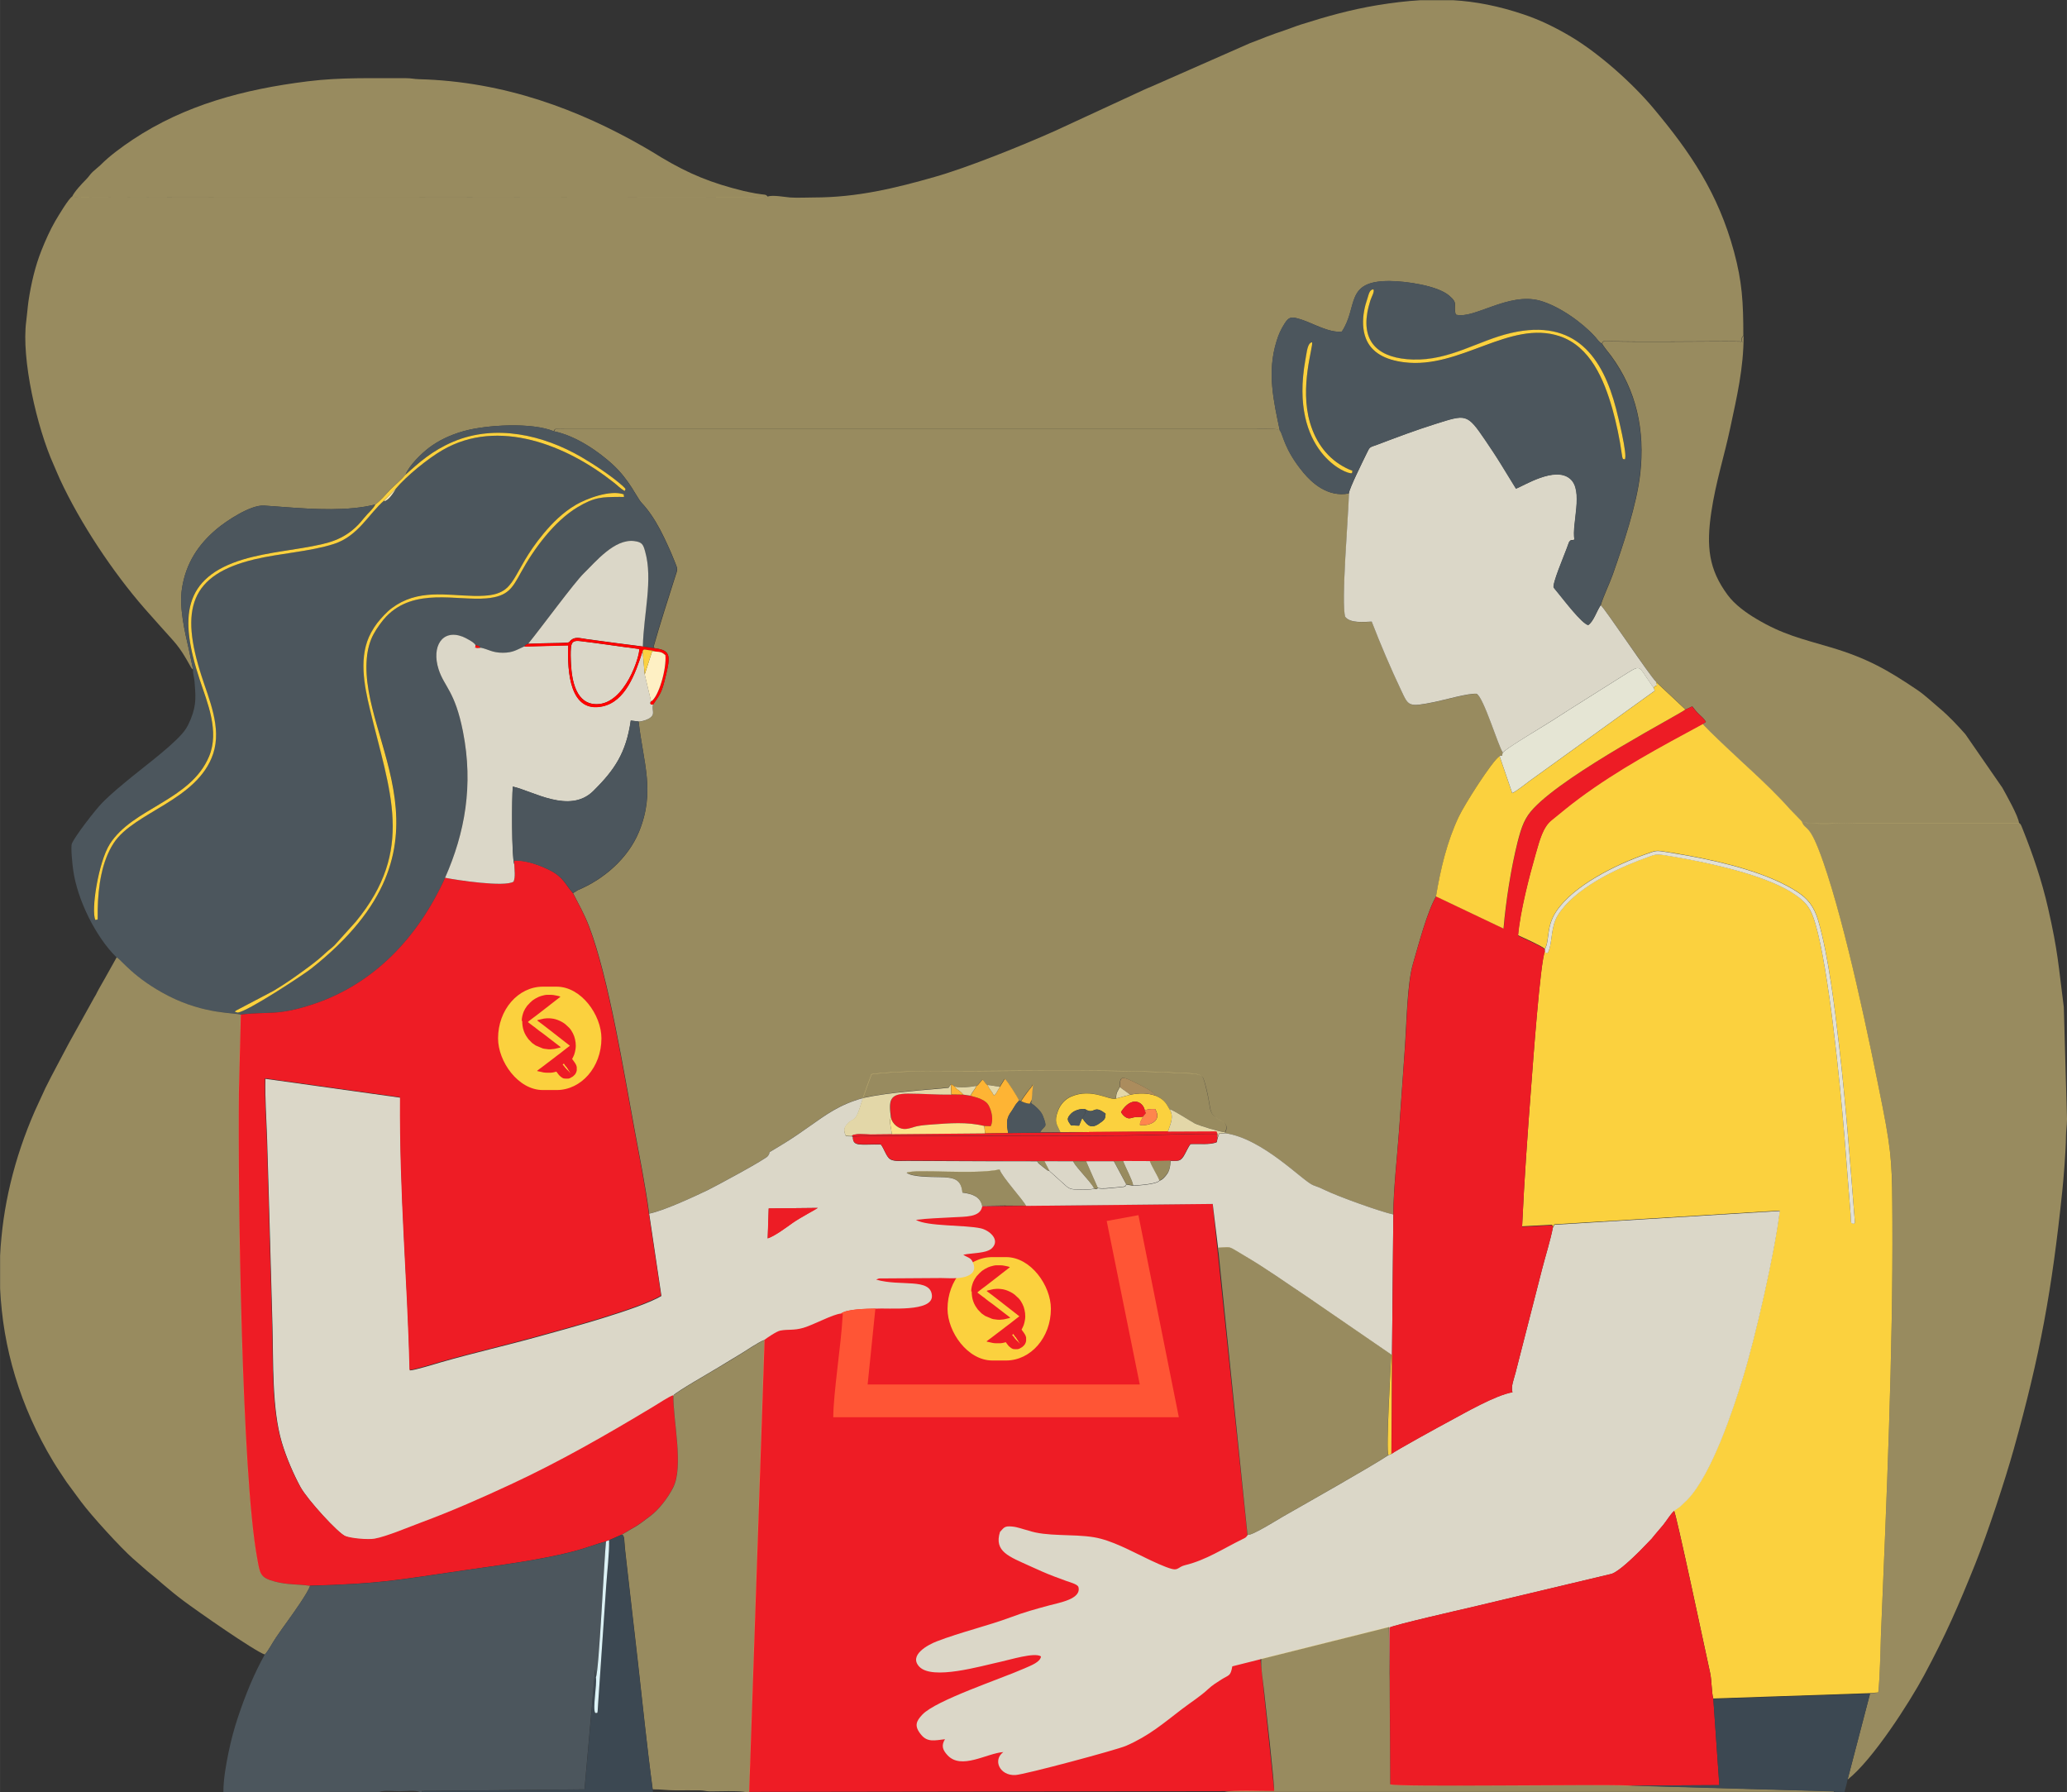 <?xml version="1.0" encoding="UTF-8"?>
<!DOCTYPE svg PUBLIC "-//W3C//DTD SVG 1.1//EN" "http://www.w3.org/Graphics/SVG/1.1/DTD/svg11.dtd">
<!-- Creator: CorelDRAW X6 -->
<svg xmlns="http://www.w3.org/2000/svg" xml:space="preserve" width="200mm" height="173.378mm" version="1.1" style="shape-rendering:geometricPrecision; text-rendering:geometricPrecision; image-rendering:optimizeQuality; fill-rule:evenodd; clip-rule:evenodd"
viewBox="0 0 20257 17561"
 xmlns:xlink="http://www.w3.org/1999/xlink">
 <rect x="0" y="0" width="20257" height="17561" fill="#333333" stroke="none"/>
 <defs>
  <style type="text/css">
   <![CDATA[
    .fil7 {fill:#3C4852}
    .fil3 {fill:#4C565D}
    .fil16 {fill:#AB8C5D}
    .fil4 {fill:#DBD7C8}
    .fil15 {fill:#DCF2F6}
    .fil9 {fill:#E1E0D5}
    .fil10 {fill:#E3D7A8}
    .fil8 {fill:#E5E5D4}
    .fil5 {fill:#ED1C25}
    .fil0 {fill:#EE1C25}
    .fil1 {fill:#FBD13E}
    .fil17 {fill:#FBD141}
    .fil13 {fill:#FCE38B}
    .fil20 {fill:#FE0B0A}
    .fil18 {fill:#FE854D}
    .fil11 {fill:#FEB434}
    .fil19 {fill:#FEECB4}
    .fil14 {fill:#FEF0C4}
    .fil12 {fill:#FF0100}
    .fil6 {fill:#FF5535}
    .fil2 {fill:#FCE38B;fill-opacity:0.502}
   ]]>
  </style>
 </defs>
 <g id="Layer_x0020_1">
  <polygon class="fil0" points="7340,17558 7534,11841 11884,11796 12488,17550 "/>
  <g id="_441802464">
   <rect class="fil1" x="9286" y="12318" width="1013" height="1013" rx="439" ry="506"/>
   <path class="fil0" d="M9856 13127c-1,1 -2,4 -3,5l-1 4c0,1 0,3 0,4l0 1c0,1 0,1 1,2 0,0 0,1 0,1 0,1 0,0 0,1 1,1 2,4 3,5 0,0 1,1 1,1 0,1 1,0 0,1l0 0c0,0 1,0 0,0l0 0c2,2 3,4 5,7l16 21c3,4 7,9 11,12l3 3c2,2 4,4 6,5l3 2c1,0 2,1 2,2 1,1 5,4 7,5 1,1 2,1 3,2 1,1 2,1 3,2 1,0 0,0 1,0 0,0 1,0 1,1l1 0c1,0 3,1 4,2 1,1 3,1 4,2 1,0 1,0 1,0l3 1c1,0 0,0 1,0 1,0 0,0 1,0 1,0 1,0 2,0 0,0 1,0 1,0 1,0 0,0 1,0 1,0 0,0 2,0 1,0 0,0 1,0 1,0 2,0 3,1 1,0 2,0 3,0l0 0c1,0 1,0 1,0 1,0 1,0 2,0 1,0 2,0 2,0 1,0 2,0 3,0 1,0 4,0 5,0 0,0 1,0 1,0 1,0 3,0 4,0 2,0 3,-1 4,0 0,0 0,0 0,0 1,0 1,0 2,0 1,0 1,0 2,0l6 -1c2,0 9,-2 10,-3 1,-1 3,-1 4,-2 2,-1 4,-2 4,-2l15 -9c1,0 0,0 1,0 2,-2 5,-4 7,-5 2,-2 4,-4 7,-6 2,-1 7,-7 9,-9 1,-1 2,-2 3,-3 0,-1 2,-3 3,-4 1,-1 2,-3 3,-4 0,-1 1,-2 1,-3 1,-1 1,-2 2,-3l1 -2c0,-1 1,-1 1,-3 0,-1 1,-2 2,-3l1 -3c0,-1 0,0 0,-1 0,0 0,-1 0,-1 0,-1 0,-1 1,-2l1 -3c0,-1 0,-1 0,-1 0,-1 0,0 0,-1 0,0 0,-1 1,-1l0 -1c0,-1 1,-5 1,-6 0,0 0,-1 0,-2 0,-1 0,-2 0,-3 0,-1 0,-1 0,-1 0,-1 0,-2 0,-2 0,-1 0,-3 0,-4 0,-1 0,-3 0,-4l0 0c0,-1 0,-2 0,-3 0,-1 0,-4 0,-5 0,-1 0,-1 0,-2 0,-1 0,-1 0,-2 0,-1 -1,-3 0,-4 0,-1 -1,-3 -1,-4l-1 -3c0,-1 -1,-2 -1,-3l0 0c-1,-1 -1,-2 -1,-3 0,-1 -1,-3 -1,-4 0,-1 -1,-4 -2,-4l-5 -10c-1,-1 -1,-2 -2,-3 -3,-7 -15,-21 -19,-28 -2,-2 -4,-4 -5,-7 -1,-1 -5,-5 -5,-6l0 0c-1,0 -2,-2 -3,-3 -1,-1 -2,-2 -3,-3 0,0 0,0 -1,0 0,0 0,0 -1,0 -1,0 -1,0 -1,-1 -1,0 -2,-1 -2,-1 -1,0 -1,0 -2,-1 -1,0 -1,0 -1,0 -1,0 -1,0 -1,0 -1,0 0,0 -1,0 -1,0 -4,1 -4,1 -1,0 -1,1 -1,0l0 0c-1,1 -2,1 -3,2 -3,2 -11,8 -14,10 -2,1 -3,3 -5,4l-2 1 -4 4 0 0c0,0 0,0 0,0 0,0 0,0 0,0 0,0 0,0 0,0 0,0 0,0 -1,1 -1,1 -3,3 -4,4 -2,1 -4,3 -5,4 -2,1 -3,3 -5,4 -3,2 -8,7 -11,9l0 0c0,1 0,0 -1,1 0,1 -5,4 -6,5 0,1 0,1 1,2 0,1 1,1 1,1 3,5 7,10 10,15 0,1 1,2 2,3l10 14c1,2 2,4 4,6l8 12c1,2 3,4 4,6 1,2 3,4 4,6 1,2 3,4 4,6 1,2 3,4 4,6 1,2 2,4 4,6 1,1 2,2 2,3 1,1 0,0 2,3 1,2 4,4 4,6 -1,0 -8,-9 -9,-11 -3,-3 -8,-10 -9,-11 -2,-2 -3,-3 -5,-5 -3,-3 -4,-4 -5,-5 -2,-2 -3,-3 -5,-5 -2,-2 -3,-4 -5,-5 -2,-1 -3,-4 -5,-6 -1,-1 -1,-1 -2,-2 -2,-2 -4,-5 -7,-8 -2,-2 -3,-4 -5,-6 -1,-1 0,0 -1,-1 -2,-2 -5,-6 -8,-10 -2,-2 -3,-4 -5,-5 -1,-1 -1,-2 -2,-3 -1,-1 -2,-2 -2,-3 0,0 -1,0 -1,1 -1,0 0,0 -1,0 -1,1 -2,2 -3,2 -1,0 -1,1 -2,1 -1,1 -1,1 -2,1 -1,2 -7,5 -9,7 -2,1 -8,5 -9,6 -1,1 -7,5 -8,6 -1,1 -1,0 -2,1l-4 3c-1,1 -1,1 -2,1l-1 1c-1,1 -2,2 -3,2 0,0 -1,0 -1,1 -1,0 -1,1 -1,1l-2 1c-2,2 -5,4 -7,5 -2,2 -4,4 -6,6z"/>
   <path class="fil0" d="M9672 12653c4,1 6,4 10,7 4,3 6,5 10,7l17 13c1,1 2,1 3,2l109 84c4,3 7,5 10,8l159 124c-19,13 -41,32 -60,46l-24 19c-2,2 -3,2 -5,4l-40 30c-27,20 -53,42 -81,62l-16 12c-2,1 -3,2 -5,4l-50 38c-10,8 -28,19 -36,27 -3,3 -3,0 -3,6 4,2 5,1 10,2 4,1 0,0 4,1l9 2c2,1 3,1 5,1l31 7c11,2 22,3 33,3l41 0 1 0c12,0 29,-4 40,-7l15 -4c1,0 2,-1 3,-1 1,0 2,-1 3,-1l20 -7c3,-1 3,-2 5,-2 3,-1 2,-1 6,-2 3,-1 3,-1 5,-3 8,-4 13,-7 20,-12 13,-7 25,-17 36,-27 5,-5 10,-10 16,-16 10,-10 20,-22 28,-35 10,-15 18,-29 25,-46l6 -14c6,-17 10,-35 13,-54 7,-42 0,-87 -13,-126l-10 -23c-1,-3 -1,-3 -2,-5 -10,-20 -22,-39 -37,-55l-40 -37c-25,-19 -48,-30 -76,-41l-22 -7c-2,-1 -4,-1 -6,-1 -4,-1 -2,-1 -6,-2 -3,0 -4,0 -7,-1l-22 -3c-12,-2 -26,-1 -39,-1 -17,0 -39,4 -56,9l-30 7c-6,1 -7,0 -8,7z"/>
   <path class="fil0" d="M9523 12654c0,35 4,68 16,100l8 20c8,16 16,31 27,45l3 4c3,4 4,6 7,10l33 34c0,0 1,0 1,1 1,0 1,1 2,2l34 24 69 29c2,1 4,1 6,1 4,1 2,1 6,2 24,4 60,9 83,4 5,-1 7,-1 13,-1 10,-1 21,-4 29,-6 13,-4 28,-5 40,-11 -1,-4 -5,-6 -9,-8 -4,-3 -7,-5 -10,-8l-125 -96c-2,-1 0,0 -2,-2 -1,-1 -2,-1 -3,-2l-30 -23c-4,-3 -6,-5 -10,-7l-11 -8c-4,-3 -5,-4 -10,-7 -4,-3 -6,-5 -10,-8 -7,-5 -14,-11 -21,-16 -1,0 -2,-1 -2,-2 -2,-1 -1,0 -2,-2l-16 -12c-4,-3 -6,-5 -10,-7l-51 -39c5,-7 53,-42 59,-47l7 -5c2,-2 1,-1 3,-2l145 -112c1,-1 1,-1 2,-2l98 -76c4,-3 3,0 3,-6 -8,-4 -29,-8 -39,-10 -23,-5 -36,-7 -51,-7l-39 0 -2 0c-14,0 -37,6 -51,10l-6 2c0,0 -1,0 -1,0l-11 4c-2,1 -4,1 -6,2l-11 5c-18,8 -34,18 -50,29l-10 8c-14,12 -26,24 -38,38 0,0 0,0 -1,1l-2 2c0,0 -1,1 -1,1 -2,2 -2,3 -4,4l-19 28c-1,2 -1,3 -3,5l-13 26c-11,29 -19,59 -19,91z"/>
   <path class="fil1" d="M9918 13082c1,0 0,0 1,0 0,0 1,0 1,-1 1,0 2,2 2,3 1,1 2,2 2,3 2,2 3,4 5,5 3,3 6,8 8,10 1,1 0,0 1,1 2,2 3,4 5,6 3,3 5,6 7,8 1,1 1,1 2,2 1,2 3,4 5,6 2,1 3,4 5,5 2,2 3,3 5,5 1,1 2,2 5,5 2,2 3,4 5,5 1,1 6,7 9,11 2,2 8,10 9,11 0,-2 -3,-4 -4,-6 -2,-2 -1,-1 -2,-3 -1,-1 -2,-2 -2,-3 -1,-2 -3,-4 -4,-6 -1,-2 -3,-4 -4,-6 -1,-2 -3,-4 -4,-6 -1,-2 -3,-4 -4,-6 -2,-2 -3,-4 -4,-6l-8 -12c-1,-2 -2,-4 -4,-6l-10 -14c-1,-1 -1,-2 -2,-3 -3,-5 -7,-9 -10,-15 0,-1 0,-1 -1,-1 -1,-1 -1,-1 -1,-2 1,-2 6,-5 6,-5 1,-1 0,0 1,-1l-14 11c-2,1 -3,2 -5,3z"/>
  </g>
  <path class="fil2" d="M6425 6353c154,18 143,88 100,268 -39,162 -47,169 -125,283 -16,54 22,87 -23,126 -25,21 -75,39 -118,41 44,400 167,683 3,1081 -107,259 -344,465 -600,571l-46 29c56,111 107,195 158,327 192,502 341,1429 444,1983 50,271 108,557 144,829 146,-29 442,-166 575,-231 62,-30 567,-301 590,-335 44,-68 -57,11 160,-124 86,-54 163,-107 243,-163 163,-115 291,-215 529,-280 29,-81 54,-156 83,-230 278,-40 700,-29 993,-31 582,-5 1476,-15 2038,19 59,4 183,-3 213,37 20,27 49,165 57,206 19,91 11,141 67,189 44,38 149,52 97,149l0 7c370,52 759,469 861,509 47,18 63,22 107,44 131,65 557,218 679,243 3,-259 38,-561 57,-824 20,-274 39,-549 58,-823 16,-229 21,-615 79,-812 56,-192 139,-509 226,-658 45,-273 109,-540 223,-781 56,-119 326,-545 400,-594 42,-9 17,8 32,-33 -44,-59 -188,-542 -257,-576 -81,-7 -315,61 -410,80 -261,53 -256,40 -327,-108 -101,-213 -205,-456 -291,-679 -82,3 -209,17 -259,-46 -44,-120 32,-1007 36,-1211 -209,42 -368,-109 -444,-201 -189,-226 -200,-369 -230,-412 -44,-32 -143,-19 -226,-19l-6787 0c-111,-2 -87,-2 -104,24 226,46 448,209 571,321 173,158 239,328 289,381 34,36 64,74 96,121 60,88 109,185 156,288 24,52 47,104 68,158 36,90 34,72 4,166 -71,224 -144,449 -208,675 15,14 -17,3 21,18z"/>
  <path class="fil2" d="M7523 1926c-24,16 -172,9 -208,9 -2169,0 -4346,-8 -6513,0 -71,0 -66,-4 -94,-10 -35,19 -137,191 -166,240 -50,85 -99,196 -136,289 -62,156 -101,324 -127,496 -9,64 -14,137 -22,196 -50,371 105,1045 268,1407 23,52 39,93 63,145 198,427 517,908 830,1266l151 170c147,167 179,181 296,393 10,17 3,7 11,18 12,16 0,3 16,16l-40 -191c-43,-186 -97,-417 -69,-603 39,-253 163,-434 341,-584 89,-75 329,-237 462,-229 73,4 148,11 220,16 273,20 612,40 872,-27 59,-45 96,-94 146,-145 50,-51 107,-96 150,-148 38,-92 157,-207 231,-263 90,-68 203,-124 338,-162 223,-63 671,-88 883,1 17,-26 -7,-26 104,-24l6787 0c83,0 182,-13 226,19 -61,-291 -128,-574 -31,-881 21,-68 41,-109 77,-168 45,-73 74,-70 172,-38 108,35 272,132 390,115 162,-244 25,-497 468,-495 154,1 469,43 586,145 91,79 34,81 62,184 174,51 515,-223 826,-136 188,53 410,211 537,350 28,31 37,52 69,70 11,-35 27,-25 72,-24 353,8 781,1 1143,1l134 1c51,7 19,7 18,8 0,-37 -1,-42 19,-66 0,-324 -11,-524 -92,-823 -155,-569 -424,-968 -788,-1402 -204,-244 -529,-535 -808,-702 -148,-88 -301,-164 -469,-220 -242,-81 -464,-125 -689,-138l-317 0c-137,8 -278,25 -430,50 -257,43 -492,109 -738,187 -57,18 -107,39 -167,59 -63,21 -117,40 -174,62 -54,22 -106,41 -163,63l-963 424c-31,14 -49,19 -79,34l-872 403c-316,141 -850,357 -1174,449 -388,111 -762,202 -1185,202 -72,0 -166,5 -235,0 -51,-4 -171,-27 -218,-9z"/>
  <path class="fil1" d="M15140 9299c48,-86 10,-218 112,-370 170,-254 584,-458 882,-562 99,-35 92,-37 204,-19 67,11 135,22 201,34 354,65 794,172 1078,358 93,61 160,135 202,279 101,342 164,872 205,1228 67,576 103,1090 149,1657 8,104 8,76 -12,86 -29,-13 -18,-2 -25,-98l-61 -770c-41,-496 -151,-1621 -285,-2076 -44,-149 -90,-205 -193,-278 -249,-175 -748,-291 -1073,-353 -68,-13 -134,-24 -202,-35 -105,-17 -104,-6 -195,26 -293,105 -697,300 -858,558 -76,121 -51,274 -100,372 -42,-4 -18,7 -28,-18 -47,102 -120,1130 -135,1325 -35,455 -68,917 -89,1373l290 -15c18,16 6,-5 12,22l14 -26 2208 -135c-48,406 -239,1238 -360,1632 -99,322 -303,936 -538,1190 -21,23 -40,38 -62,60 -25,26 -46,34 -75,57 23,39 298,1334 354,1591 16,73 14,197 31,251l1497 -51 120 -8c18,-177 19,-383 26,-564 55,-1314 119,-2777 112,-4070 -3,-489 0,-617 -94,-1094 -134,-676 -361,-1771 -583,-2409 -141,-406 -170,-294 -211,-399l-118 -122c-110,-124 -251,-260 -363,-364 -25,-23 -477,-439 -490,-472 -424,229 -827,444 -1213,730 -96,71 -181,142 -268,213 -85,69 -117,197 -157,334 -64,223 -151,560 -172,797 45,20 238,107 262,133z"/>
  <path class="fil3" d="M2303 9913c10,-14 -1,-3 15,-14l365 -192c132,-79 237,-155 353,-241 59,-43 107,-83 160,-133 28,-26 54,-43 82,-70l210 -233c581,-707 334,-1267 138,-2082 -57,-236 -112,-523 12,-751 20,-37 37,-63 59,-92 35,-46 97,-115 145,-148 37,-26 53,-37 93,-58 263,-134 550,-46 814,-63 328,-21 254,-217 580,-610 85,-102 186,-204 315,-280 97,-58 334,-151 471,-103 -6,35 24,24 -43,25 -166,2 -241,-2 -413,102 -227,137 -426,407 -552,637 -85,154 -124,237 -339,255 -292,25 -706,-109 -983,179 -37,39 -90,112 -122,170 -37,67 -59,148 -67,236 -76,836 987,1830 -544,3042 -74,58 -634,427 -720,431l-28 -8zm1672 -5263c130,-118 261,-235 466,-322 414,-175 883,-66 1256,151 130,76 294,184 406,284 38,34 23,32 21,40l-4 8c-40,-23 -71,-55 -111,-87 -453,-358 -1123,-634 -1675,-313 -142,83 -354,256 -456,377 -17,32 -53,85 -82,106 -35,25 -29,11 -31,9 -149,126 -254,350 -494,427 -234,75 -526,91 -775,150 -635,151 -733,489 -522,1144 73,226 199,504 114,761 -151,458 -774,570 -975,876 -119,182 -152,427 -157,650 -3,123 8,94 -23,103 -44,-94 30,-568 142,-744 224,-353 791,-424 973,-859 103,-247 -18,-527 -92,-751 -203,-615 -165,-1001 428,-1179 253,-76 511,-90 768,-148 186,-42 306,-118 418,-261 37,-47 82,-81 108,-129 -260,67 -599,47 -872,27 -73,-5 -147,-12 -220,-16 -133,-8 -373,154 -462,229 -178,150 -302,331 -341,584 -28,186 26,417 69,603l40 191c-4,35 11,77 14,114 10,135 23,224 -36,369 -15,36 -27,63 -47,95 -79,127 -397,363 -519,463 -107,88 -205,166 -302,264 -63,63 -271,331 -298,401 -13,35 7,217 13,258 40,290 221,656 424,855 49,27 165,202 506,377 359,185 653,163 711,185 275,-36 356,18 725,-107 582,-197 1011,-645 1279,-1234 192,-437 278,-903 175,-1431 -79,-400 -183,-438 -239,-611 -71,-223 35,-396 235,-320 35,13 116,56 127,83 32,5 32,7 49,25 78,15 114,50 218,50 102,0 139,-30 211,-62 19,-24 11,-15 37,-27 131,-161 454,-603 545,-690 112,-108 300,-341 496,-316 76,10 86,33 105,101 78,278 -15,616 -22,932l125 18c-38,-15 -5,-4 -21,-18 64,-226 136,-451 208,-675 30,-94 32,-76 -4,-166 -22,-54 -44,-106 -68,-158 -48,-102 -96,-200 -156,-288 -32,-47 -62,-85 -96,-121 -50,-53 -116,-223 -289,-381 -123,-112 -345,-275 -571,-321 -212,-88 -660,-63 -883,-1 -136,38 -249,94 -338,162 -74,56 -194,172 -231,263z"/>
  <path class="fil4" d="M7524 12134l10 -293 481 -5c-14,12 -169,93 -245,146 -58,41 -171,127 -245,152zm-925 1538c31,-36 369,-230 437,-271 76,-47 149,-90 223,-135 56,-34 173,-115 231,-136 27,-21 120,-85 157,-92 80,-15 129,1 226,-27 102,-30 288,-133 369,-140 61,-45 247,-46 335,-48 128,-9 570,38 556,-130 -15,-174 -305,-85 -545,-154 2,-1 6,-6 7,-4l14 -6c2,-1 5,-2 7,-2l607 -4c99,1 214,14 288,-36 35,-24 48,-63 24,-117 -22,-49 -48,-45 -95,-75 87,-20 231,-11 284,-67 79,-82 -28,-173 -112,-192 -158,-35 -523,-17 -636,-83 113,-15 244,-18 360,-25 120,-8 272,4 290,-108l231 -6 -232 3c-17,-88 -89,-118 -193,-131 -13,-138 -88,-149 -228,-152 -80,-2 -267,0 -319,-43 89,-40 662,23 911,-32 18,67 238,306 259,357l1830 -19 58 476 -6 -47c140,-7 88,-22 253,75 228,134 412,268 628,411l818 562 6 1 13 -1375c-121,-25 -548,-178 -679,-243 -44,-22 -60,-26 -107,-44 -102,-40 -491,-457 -861,-509l-60 5 -15 43 -8 40c-66,29 -179,14 -257,19 -22,25 -47,86 -68,119 -36,54 -54,43 -127,45 -3,47 -10,92 -33,126 -21,30 -46,59 -77,69 -28,35 -198,46 -258,49l-67 -12c-21,33 9,7 -25,23l-102 10c-50,4 -102,13 -151,3 -22,13 -11,10 -38,4 -35,15 -104,9 -149,9 -66,0 -89,-2 -127,-36l-158 -142c-1,-3 -3,-3 -4,-5 -43,-11 2,5 -23,-8l-43 -33c-29,-26 -39,-25 -54,-53 -282,1 -565,-1 -847,-2 -142,-1 -283,-1 -425,-2 -70,-1 -148,12 -183,-29 -32,-37 -44,-87 -76,-131 -198,-4 -276,26 -274,-74l-9 -6 -60 -2c-17,-43 -25,-71 9,-112 37,-44 45,-33 79,-62 33,-29 62,-152 81,-200 -238,66 -366,166 -529,280 -79,56 -156,109 -243,163 -217,135 -115,56 -160,124 -22,34 -528,305 -590,335 -133,64 -429,202 -575,231l120 807c-218,130 -931,322 -1206,398 -317,88 -635,160 -949,250 -55,16 -268,82 -310,81 -23,-933 -101,-1701 -93,-2672l-1323 -185c-5,190 11,408 17,601 6,201 12,403 18,604 11,403 23,805 34,1208 10,364 -6,817 92,1150 44,148 116,314 184,439 68,124 371,456 442,483 59,23 221,38 286,26 115,-20 347,-118 463,-161 301,-112 585,-238 868,-369 484,-224 950,-492 1405,-766 48,-29 147,-96 192,-110z"/>
  <path class="fil4" d="M15219 12026c-25,129 -73,279 -106,408l-260 1015c-15,60 -49,140 -30,192 -171,30 -470,205 -617,283 -70,37 -543,296 -569,322l-29 12c-156,105 -827,484 -1034,602 -37,21 -304,189 -346,180 -18,28 -23,28 -54,43 -184,90 -355,204 -558,253 -70,17 -68,53 -129,38 -69,-17 -192,-76 -254,-106 -146,-69 -338,-176 -512,-205 -213,-35 -462,-3 -647,-67 -51,-12 -99,-33 -155,-38 -79,-8 -81,14 -119,53 -60,193 89,241 297,336 75,34 154,70 231,99 41,16 83,31 124,46 26,10 103,29 116,56 35,120 -183,155 -286,183 -127,34 -249,68 -368,113 -235,88 -497,148 -733,239 -86,33 -278,135 -172,248 128,135 600,-5 798,-48 86,-18 335,-96 395,-52 -7,55 -94,87 -162,117 -233,103 -868,312 -1001,453 -61,65 -83,112 -10,199 61,72 127,55 232,42 -37,60 -25,103 24,156 136,148 385,-19 548,-30 -106,77 -36,233 118,225 89,-4 992,-246 1084,-286 228,-99 369,-223 547,-359 92,-70 182,-126 257,-196 45,-42 80,-62 131,-95 74,-47 89,-29 107,-129l286 -72 1251 -313 8 523 -2 -518c47,-26 684,-172 789,-196l1387 -330c74,-26 210,-160 272,-220l121 -125c35,-45 75,-88 112,-134 37,-46 65,-97 107,-138 29,-23 50,-31 75,-57 22,-23 41,-37 62,-60 235,-254 439,-868 538,-1190 121,-394 312,-1226 360,-1632l-2208 135 -14 26z"/>
  <path class="fil0" d="M5040 8469c1,55 13,121 -7,170 -89,56 -553,-15 -671,-38 -268,589 -697,1036 -1279,1234 -369,125 -450,72 -725,107l-19 764c-10,972 26,3731 179,4562 28,151 26,188 169,227 128,35 225,25 350,43 709,-21 831,-53 1509,-151 345,-50 730,-98 1064,-183 118,-30 218,-70 328,-101l30 -11 123 -54c165,-101 119,-60 288,-189 76,-59 164,-167 217,-274 105,-208 -1,-654 2,-904 -44,14 -143,81 -192,110 -455,274 -921,542 -1405,766 -282,131 -566,257 -868,369 -116,43 -348,141 -463,161 -65,11 -227,-3 -286,-26 -71,-28 -374,-359 -442,-483 -68,-124 -140,-290 -184,-439 -99,-332 -82,-786 -92,-1150 -11,-403 -23,-805 -34,-1208 -6,-201 -12,-402 -18,-604 -6,-193 -22,-411 -17,-601l1323 185c-7,970 70,1738 93,2672 42,1 255,-65 310,-81 314,-89 632,-162 949,-250 275,-76 988,-268 1206,-398l-120 -807c-36,-272 -94,-558 -144,-829 -103,-553 -252,-1480 -444,-1983 -50,-132 -101,-215 -158,-327 -70,-77 -89,-154 -227,-223 -92,-46 -228,-98 -348,-94l0 36z"/>
  <path class="fil2" d="M18288 16595l39 1 -220 842c247,-194 608,-758 750,-1023 211,-393 335,-677 502,-1093 122,-304 291,-817 377,-1124 258,-922 374,-1556 475,-2527 12,-112 36,-406 36,-531 0,-62 9,-102 10,-172l0 -7 -31 -1092c-54,-417 -56,-539 -154,-969 -62,-273 -150,-529 -253,-786 -11,-27 -17,-45 -34,-51 -356,0 -711,0 -1067,0 -176,0 -352,0 -529,0 -110,0 -452,22 -531,-13 41,106 70,-6 211,399 222,638 449,1733 583,2409 94,477 92,605 94,1094 7,1292 -57,2756 -112,4070 -8,181 -8,387 -26,564l-120 8z"/>
  <path class="fil2" d="M2596 16212c37,-42 74,-115 109,-166 38,-57 78,-112 117,-166 45,-63 196,-272 217,-341 -125,-18 -222,-8 -350,-43 -143,-39 -141,-76 -169,-227 -153,-831 -189,-3590 -179,-4562l19 -764c-58,-22 -352,-1 -711,-185 -340,-175 -457,-350 -506,-377l-117 209c-22,37 -36,65 -58,102 -13,22 -17,34 -29,56 -13,24 -20,31 -31,54l-236 425c-75,145 -154,286 -227,434l-104 226c-202,462 -318,940 -340,1419l0 319c26,579 194,1154 521,1697 43,71 86,133 130,200l140 190c105,142 392,455 509,558l136 119c121,97 213,186 363,298 124,93 695,493 797,526z"/>
  <path class="fil2" d="M15701 3365c9,24 66,92 89,122 248,338 333,727 285,1156 -34,302 -166,694 -269,987 -35,98 -91,210 -118,301 42,31 480,690 544,752l287 269 66 -31c19,26 43,55 66,77 34,32 46,40 68,75l-30 21c13,33 465,449 490,472 112,104 252,240 363,364l118 122c79,35 421,13 531,13 176,0 352,0 529,0 356,0 711,0 1067,0 -4,-64 -127,-280 -163,-346l-363 -525c-78,-88 -163,-179 -254,-255 -66,-55 -139,-125 -212,-175 -292,-198 -499,-316 -854,-421 -283,-84 -469,-124 -730,-280 -98,-58 -210,-139 -278,-231 -189,-254 -211,-479 -162,-812 44,-298 128,-552 187,-832 63,-297 130,-577 130,-899 -20,24 -19,30 -19,66 1,-2 33,-1 -18,-8l-134 -1c-362,0 -790,8 -1143,-1 -45,-1 -62,-12 -72,24z"/>
  <path class="fil3" d="M3038 15539c-21,69 -172,278 -217,341 -39,54 -79,110 -117,166 -35,51 -71,124 -109,166 -106,189 -190,395 -263,614 -36,107 -67,222 -92,343 -24,118 -51,260 -51,392l1529 -3c48,-18 139,-6 198,-6 57,0 157,-14 198,8l19 0 0 -11 1595 -16 104 -1175 7 77c30,-49 82,-1162 99,-1331 -110,31 -211,71 -328,101 -334,85 -719,133 -1064,183 -677,98 -800,130 -1509,151z"/>
  <path class="fil5" d="M16519 6951c-42,41 -1150,613 -1485,966 -88,93 -118,173 -159,332 -65,254 -116,578 -138,849l-662 -315c-87,149 -170,466 -226,658 -57,197 -62,583 -79,812 -20,274 -39,549 -58,823 -19,263 -54,565 -57,824l-13 1375 -5 973c26,-26 499,-285 569,-322 147,-79 447,-253 617,-283 -19,-52 15,-132 30,-192l260 -1015c33,-129 81,-279 106,-408 -6,-28 6,-6 -12,-22l-290 15c21,-456 54,-918 89,-1373 15,-196 89,-1224 135,-1325l-1 -21c-24,-26 -217,-112 -262,-133 21,-237 108,-574 172,-797 39,-137 71,-265 157,-334 88,-71 172,-142 268,-213 386,-286 789,-501 1213,-730l30 -21c-22,-35 -33,-43 -68,-75 -24,-22 -47,-51 -66,-77l-66 31z"/>
  <path class="fil5" d="M13620 16464l5 1022c73,29 2036,-3 2325,11l900 -5 -59 -846c-17,-54 -15,-178 -31,-251 -56,-257 -331,-1552 -354,-1591 -42,42 -70,92 -107,138 -37,45 -77,89 -112,134l-121 125c-62,60 -197,194 -272,220l-1387 330c-105,24 -742,170 -789,196l2 518z"/>
  <path class="fil4" d="M13220 4834c-4,204 -80,1091 -36,1211 50,63 178,49 259,46 86,223 190,467 291,679 71,149 66,161 327,108 95,-19 329,-87 410,-80 69,34 213,517 257,576 27,-34 266,-179 323,-214 109,-66 220,-137 330,-208l498 -314c215,-134 165,-125 293,53l35 52c10,-19 -4,-5 13,-18 13,-10 8,-5 20,-9l-9 -34c-65,-62 -503,-721 -544,-752 -42,64 -69,158 -121,194 -64,-15 -238,-245 -300,-320 -3,-3 -37,-44 -38,-47 -18,-32 99,-305 126,-381 3,-8 22,-61 23,-63 22,-35 25,-13 54,-27 -29,-152 93,-481 -43,-596 -149,-127 -459,73 -530,97l-148 -241c-49,-80 -103,-162 -153,-234 -180,-265 -187,-254 -491,-158 -194,61 -377,130 -564,201 -80,30 -74,16 -109,89 -39,81 -165,333 -173,388z"/>
  <path class="fil3" d="M13251 4636c-42,22 -620,-209 -457,-1110 16,-87 21,-166 66,-172 12,41 -126,436 -20,790 58,196 175,352 351,441 84,43 60,12 61,51zm2673 -134c-26,-6 -14,5 -25,-21 0,0 -5,-28 -5,-31 -19,-142 -55,-311 -93,-445 -82,-285 -215,-609 -517,-710 -488,-163 -972,324 -1521,256 -188,-23 -325,-96 -378,-236 -31,-82 -33,-178 -16,-270 8,-44 18,-77 32,-119 13,-38 19,-87 59,-90 11,25 -19,72 -30,109 -11,35 -23,79 -30,120 -51,300 123,449 447,459 363,12 640,-185 960,-260 634,-148 901,242 1031,742 19,72 115,453 86,496zm-3380 -281c30,43 42,186 230,412 77,92 235,244 444,201 8,-55 134,-307 173,-388 35,-73 29,-59 109,-89 187,-71 370,-140 564,-201 304,-95 311,-107 491,158 49,73 104,154 153,234l148 241c71,-24 380,-224 530,-97 136,115 14,444 43,596 -29,15 -32,-8 -54,27 -1,2 -20,54 -23,63 -28,75 -144,348 -126,381 2,3 36,44 38,47 62,75 236,305 300,320 52,-36 79,-130 121,-194 27,-91 83,-203 118,-301 104,-293 235,-684 269,-987 49,-429 -37,-818 -285,-1156 -22,-30 -79,-98 -89,-122 -32,-18 -41,-39 -69,-70 -127,-139 -349,-297 -537,-350 -311,-87 -652,187 -826,136 -28,-102 29,-105 -62,-184 -117,-102 -432,-144 -586,-145 -443,-2 -306,251 -468,495 -118,17 -283,-79 -390,-115 -98,-32 -127,-35 -172,38 -37,59 -56,100 -77,168 -97,308 -29,591 31,881z"/>
  <path class="fil2" d="M708 1926c29,5 23,10 94,10 2167,-8 4345,0 6513,0 35,0 184,7 208,-9 -21,-27 -16,-14 -119,-32 -42,-8 -80,-15 -117,-24 -312,-76 -534,-166 -805,-328 -61,-37 -118,-73 -177,-106 -625,-358 -1357,-639 -2199,-661 -50,-1 -71,-10 -132,-10 -331,2 -630,-10 -960,31 -627,78 -1204,233 -1713,571 -109,73 -226,158 -317,250l-76 66c-27,26 -37,47 -66,76 -34,34 -116,120 -135,167z"/>
  <path class="fil2" d="M6599 13672c-3,250 103,696 -2,904 -54,107 -141,215 -217,274 -169,129 -122,88 -288,189 31,-6 26,72 33,134 6,54 12,107 18,161 12,105 24,209 36,315 24,211 48,418 72,628 47,416 90,844 146,1256 87,0 143,10 222,10 78,0 158,-1 236,0 51,1 56,9 103,10 47,1 318,-10 350,9l34 -3 151 -4428c-57,21 -175,101 -231,136 -74,46 -147,89 -223,135 -68,41 -406,235 -437,271z"/>
  <path class="fil2" d="M11942 12272l284 2768c42,9 309,-159 346,-180 207,-118 878,-497 1034,-602 -27,-42 27,-942 28,-986l-818 -562c-216,-142 -399,-276 -628,-411 -164,-97 -113,-82 -253,-75l6 47z"/>
  <path class="fil4" d="M4362 8601c117,23 582,94 671,38 20,-49 8,-115 7,-170 -26,-74 -24,-653 -14,-761 196,43 557,273 789,43 209,-207 322,-375 367,-690l77 9c43,-2 94,-20 118,-41 45,-38 7,-72 23,-126 -29,-7 -15,8 -27,-12 5,-13 -3,-10 8,-19l-63 -265 -20 -230c-73,230 -171,498 -396,544 -315,65 -344,-332 -333,-598l-431 11c-73,32 -110,62 -211,62 -105,0 -141,-35 -218,-50l-37 2c-17,-14 -16,22 -12,-27 -11,-26 -92,-69 -127,-83 -200,-76 -306,97 -235,320 56,174 160,211 239,611 104,528 18,994 -175,1431z"/>
  <path class="fil2" d="M12361 16254c-7,74 19,238 28,321 15,137 102,904 98,974 -101,1 -416,-11 -486,9l5971 0 0 -6 -2023 -57c-289,-13 -2252,18 -2325,-11l-5 -1022 -8 -523 -1251 313z"/>
  <path class="fil6" d="M8577 12822c-88,2 -274,4 -335,48 24,5 17,-6 15,37 -14,270 -89,733 -91,980l3387 0 -396 -1980 -311 57 324 1602 -2667 0 76 -745z"/>
  <path class="fil1" d="M16208 6744l9 25 -1224 882c-45,32 -131,103 -173,121l-124 -363c-74,49 -344,475 -400,594 -114,241 -178,508 -223,781l662 315c23,-271 74,-595 138,-849 41,-159 71,-239 159,-332 335,-353 1443,-925 1485,-966l-287 -269 9 34c-12,5 -7,-1 -20,9 -17,13 -2,-1 -13,18z"/>
  <path class="fil7" d="M16791 16646l59 846 -900 5 2023 57 9 3 94 2c10,-36 23,-79 30,-119l220 -842 -39 -1 -1497 51z"/>
  <path class="fil3" d="M5040 8469l0 -36c120,-3 256,48 348,94 138,69 157,146 227,223l46 -29c256,-106 493,-312 600,-571 164,-397 41,-681 -3,-1081l-77 -9c-45,315 -157,483 -367,690 -232,229 -593,0 -789,-43 -10,108 -12,686 14,761z"/>
  <path class="fil7" d="M5969 15093c3,134 -19,305 -28,442l-80 1168c-6,109 -4,76 -27,83 -29,-39 18,-277 6,-350l-7 -77 -104 1175 -1595 16 0 11 2266 0 -5 -27c-55,-412 -98,-840 -146,-1256 -24,-210 -48,-417 -72,-628 -12,-105 -24,-209 -36,-315 -6,-53 -12,-107 -18,-161 -7,-62 -2,-141 -33,-134l-123 54z"/>
  <path class="fil2" d="M8457 10756c146,-30 286,-47 437,-63 77,-8 153,-15 231,-21l171 -16 23 -34 37 24c50,17 158,4 213,-6 21,-9 35,-41 58,-62 23,18 27,40 48,52l122 18 48 -77c26,18 124,177 140,211l19 7c18,-28 38,-55 57,-82 20,-28 50,-57 60,-81l-13 149 -4 34c44,30 97,79 115,124 50,129 19,84 -27,162l199 -2c-33,-80 -65,-98 -23,-211 24,-63 70,-113 127,-138 207,-89 377,42 442,18 -2,-60 18,-70 35,-111 4,-117 21,-108 169,-35 42,21 166,79 185,121 75,33 96,61 134,130 43,10 190,109 246,139 37,20 254,86 299,88 52,-97 -53,-111 -97,-149 -56,-47 -48,-97 -67,-189 -9,-41 -37,-179 -57,-206 -31,-40 -154,-33 -213,-37 -562,-34 -1456,-24 -2038,-19 -293,3 -714,-9 -993,31 -29,74 -55,149 -83,230z"/>
  <path class="fil0" d="M8358 11138c-2,100 76,70 274,74 33,44 45,94 76,131 35,41 114,28 183,29 142,1 283,2 425,2 282,1 565,4 847,2l71 0 282 1 127 1 272 0 90 -1 262 1 204 -5c73,-1 91,9 127,-45 21,-32 46,-94 68,-119 78,-5 191,10 257,-19l8 -40 1 -39c-294,-2 -601,13 -898,16 -296,3 -591,4 -887,5 -186,1 -1755,-11 -1790,7z"/>
  <path class="fil4" d="M5175 6308c102,-4 207,-7 309,-8 133,-2 74,-8 126,-38 39,-23 93,-6 137,0 184,25 369,50 553,73 7,-317 101,-655 22,-932 -19,-68 -29,-91 -105,-101 -196,-26 -384,208 -496,316 -91,88 -415,530 -545,690z"/>
  <path class="fil8" d="M14728 7375c-15,42 11,24 -32,33l124 363c43,-18 128,-89 173,-121l1224 -882 -9 -25 -35 -52c-128,-178 -78,-187 -293,-53l-498 314c-110,72 -221,142 -330,208 -58,35 -296,179 -323,214z"/>
  <path class="fil4" d="M6264 6359c-193,-24 -385,-54 -576,-77 -62,-7 -86,4 -92,62 -5,46 -3,114 0,161 8,162 48,399 256,395 275,-5 421,-476 413,-541z"/>
  <path class="fil1" d="M10632 10867c101,64 78,-53 203,46 -2,46 -9,55 -36,77 -98,77 -135,52 -193,-35l-31 75 -79 -3c-33,-48 -50,-65 4,-118 26,-25 83,-48 132,-41zm586 13c35,-12 56,-15 103,-13 83,137 -98,170 -149,156 -1,-34 18,-50 30,-81 -29,5 -44,1 -72,4 -27,2 -43,11 -60,12 -34,3 -71,-34 -84,-62 105,-164 217,-99 233,-16zm-825 214l278 -1 775 -5c22,-70 64,-145 15,-220 -38,-69 -59,-97 -134,-130 -80,-30 -167,-29 -253,-10l-136 36c-65,24 -235,-108 -442,-18 -57,25 -103,75 -127,138 -42,113 -11,131 23,211z"/>
  <path class="fil0" d="M8732 10949c12,63 79,124 156,112 81,-13 55,-29 240,-42 180,-13 347,-28 519,14l62 2c30,-60 10,-151 -22,-207 -29,-51 -102,-72 -176,-91l-69 -10 -117 -2c-137,2 -283,-9 -423,-10 -185,-1 -191,65 -169,235z"/>
  <path class="fil1" d="M3975 4650c-43,52 -100,98 -150,148 -50,51 -87,100 -146,145 -26,49 -72,83 -108,129 -112,143 -232,219 -418,261 -256,58 -514,73 -768,148 -593,178 -631,565 -428,1179 74,223 195,504 92,751 -182,435 -748,505 -973,859 -112,177 -186,650 -142,744 32,-9 21,20 23,-103 5,-222 38,-468 157,-650 200,-306 823,-418 975,-876 85,-257 -42,-535 -114,-761 -212,-655 -113,-993 522,-1144 249,-59 541,-75 775,-150 240,-77 345,-301 494,-427l113 -115c102,-122 314,-295 456,-377 551,-321 1222,-45 1675,313 40,31 71,64 111,87l4 -8c2,-7 17,-5 -21,-40 -113,-100 -276,-208 -406,-284 -373,-217 -842,-326 -1256,-151 -205,87 -336,204 -466,322z"/>
  <path class="fil9" d="M15140 9299l1 21c11,24 -13,13 28,18 49,-98 24,-251 100,-372 161,-258 565,-453 858,-558 90,-32 90,-43 195,-26 68,11 134,22 202,35 324,61 824,177 1073,353 104,73 150,129 193,278 134,454 244,1580 285,2076l61 770c6,96 -5,85 25,98 20,-11 20,18 12,-86 -46,-567 -82,-1080 -149,-1657 -41,-357 -104,-886 -205,-1228 -43,-145 -109,-218 -202,-279 -283,-186 -723,-293 -1078,-358 -67,-12 -134,-23 -201,-34 -112,-18 -104,-16 -204,19 -298,104 -713,308 -882,562 -102,152 -63,284 -112,370z"/>
  <path class="fil1" d="M2331 9921c86,-4 646,-372 720,-431 1531,-1212 468,-2206 544,-3042 8,-88 30,-169 67,-236 32,-59 85,-131 122,-170 277,-288 690,-154 983,-179 214,-19 254,-101 339,-255 126,-230 325,-500 552,-637 172,-104 246,-100 413,-102 67,-1 37,10 43,-25 -137,-48 -373,45 -471,103 -129,76 -230,178 -315,280 -327,393 -252,589 -580,610 -264,17 -551,-71 -814,63 -40,21 -56,32 -93,58 -47,33 -110,103 -145,148 -22,29 -39,56 -59,92 -125,228 -69,514 -12,751 196,815 443,1375 -138,2082l-210 233c-28,27 -54,44 -82,70 -53,50 -101,89 -160,133 -116,86 -221,162 -353,241l-365 192c-16,11 -4,0 -15,14l28 8z"/>
  <path class="fil2" d="M9857 11813l197 1c-21,-51 -241,-289 -259,-357 -249,55 -821,-8 -911,32 52,42 239,40 319,43 140,4 215,15 228,152 103,13 176,43 193,131l232 -3z"/>
  <path class="fil10" d="M8457 10756c-18,48 -48,171 -81,200 -34,29 -42,18 -79,62 -34,40 -26,68 -9,112l60 2c17,-29 140,-15 184,-15 70,-1 139,-1 209,-2 -4,-30 -9,-55 -14,-85 -5,-33 -10,-55 4,-79 -22,-169 -16,-235 169,-235 140,0 286,12 423,10l-4 -101 -23 34 -171 16c-78,6 -154,13 -231,21 -151,15 -291,32 -437,63z"/>
  <path class="fil1" d="M15924 4501c28,-43 -68,-425 -86,-496 -130,-500 -397,-889 -1031,-742 -320,74 -597,271 -960,260 -325,-10 -498,-159 -447,-459 7,-40 19,-85 30,-120 12,-37 42,-84 30,-109 -40,3 -46,51 -59,90 -14,42 -24,75 -32,119 -17,92 -15,189 16,270 53,140 190,213 378,236 548,68 1032,-418 1521,-256 302,101 435,425 517,710 38,134 74,303 93,445 0,4 5,31 5,31 11,26 -1,15 25,21z"/>
  <path class="fil11" d="M9570 10641c-20,42 -37,53 -59,96 74,19 147,41 176,91 32,56 52,147 22,207l-62 -2 7 73 226 -3c-13,-80 -20,-135 19,-193 16,-24 25,-35 41,-63 21,-37 30,-40 48,-64 -16,-34 -114,-193 -140,-211l-48 77 -43 72c-8,9 -7,7 -16,14 -18,-38 -43,-60 -64,-104 -22,-12 -25,-34 -48,-52 -23,20 -37,52 -58,62z"/>
  <path class="fil12" d="M6264 6359c8,65 -138,536 -413,541 -208,4 -247,-233 -256,-395 -2,-47 -5,-115 0,-161 6,-58 30,-69 92,-62 191,22 383,53 576,77zm-1089 -50c-26,12 -17,3 -37,27l431 -11c-11,266 18,663 333,598 225,-46 323,-314 396,-544 10,-22 23,-13 55,-9 24,3 53,4 70,14 54,3 68,10 98,36 13,129 -64,406 -140,454 -11,9 -3,6 -8,19 12,20 -2,4 27,12 78,-113 86,-121 125,-283 43,-180 55,-250 -100,-268l-125 -18c-184,-23 -369,-48 -553,-73 -44,-6 -98,-23 -137,0 -52,30 7,36 -126,38 -102,2 -207,4 -309,8z"/>
  <path class="fil0" d="M10671 11093l-792 10 -226 3 -911 8c-70,1 -139,2 -209,2 -44,0 -168,-14 -184,15l9 6c35,-18 1604,-7 1790,-7 296,-1 591,-2 887,-5 297,-3 604,-18 898,-16l-10 -25 -476 2 -775 5z"/>
  <path class="fil3" d="M10006 10789l-19 -7c-18,24 -27,27 -48,64 -16,28 -25,39 -41,63 -39,58 -32,113 -19,193l792 -10 -278 1 -199 2c46,-77 77,-32 27,-162 -17,-45 -71,-94 -115,-124l4 -34 -20 39c-36,-4 -61,-14 -85,-26z"/>
  <path class="fil13" d="M8742 11114l911 -8 -7 -73c-172,-42 -339,-27 -519,-14 -185,13 -158,29 -240,42 -77,12 -144,-49 -156,-112 -13,24 -9,47 -4,79 4,30 9,55 14,85z"/>
  <path class="fil4" d="M10284 11471c1,2 3,2 4,5l158 142c38,34 60,36 127,36 45,0 114,6 149,-9 -11,-30 -78,-105 -103,-134 -32,-39 -83,-91 -102,-132l-282 -1 49 94z"/>
  <path class="fil4" d="M10759 11640c49,9 101,1 151,-3l102 -10c34,-16 4,10 25,-23l-121 -225 -272 0 115 261z"/>
  <path class="fil5" d="M7524 12134c74,-25 187,-111 245,-152 76,-53 231,-134 245,-146l-481 5 -10 293z"/>
  <path class="fil14" d="M6318 6609l63 265c76,-48 153,-324 140,-454 -30,-27 -44,-33 -98,-36l-32 -3 -73 228z"/>
  <path class="fil4" d="M11105 11616c60,-3 230,-14 258,-49 -29,-69 -70,-126 -94,-190l-262 -1c21,61 94,193 98,239z"/>
  <path class="fil15" d="M5840 16435c12,73 -35,311 -6,350 23,-7 21,27 27,-83l80 -1168c9,-137 31,-308 28,-442l-30 11c-18,168 -69,1282 -99,1331z"/>
  <path class="fil1" d="M13251 4636c0,-40 23,-8 -61,-51 -176,-89 -293,-245 -351,-441 -105,-354 33,-749 20,-790 -45,6 -50,85 -66,172 -162,901 415,1132 457,1110z"/>
  <path class="fil10" d="M11446 11088l476 -2 10 25 -1 39 15 -43 60 -5 0 -7c-45,-2 -262,-68 -299,-88 -55,-30 -203,-129 -246,-139 49,75 7,150 -15,220z"/>
  <path class="fil16" d="M10974 10652l72 52c2,1 4,2 6,4l23 19c86,-18 173,-19 253,10 -19,-42 -143,-100 -185,-121 -148,-73 -165,-82 -169,35z"/>
  <path class="fil0" d="M11202 10942l29 -35c-2,-3 -5,-10 -5,-12l-7 -15c-16,-83 -128,-148 -233,16 14,28 50,65 84,62 18,-1 33,-10 60,-12 28,-2 43,1 72,-4z"/>
  <path class="fil3" d="M10606 10955c58,87 94,113 193,35 28,-22 34,-31 36,-77 -125,-99 -103,18 -203,-46l4 40 -30 47z"/>
  <path class="fil17" d="M13607 14258l29 -12 5 -973 -6 -1c-1,43 -55,944 -28,986z"/>
  <path class="fil2" d="M11362 11567c30,-10 56,-39 77,-69 23,-33 30,-78 33,-126l-204 5c24,63 65,121 94,190z"/>
  <path class="fil2" d="M10721 11644c27,5 16,9 38,-4l-115 -261 -127 -1c19,41 69,93 102,132 24,29 91,104 103,134z"/>
  <path class="fil3" d="M10606 10955l30 -47 -4 -40c-49,-6 -106,16 -132,41 -55,53 -38,70 -4,118l79 3 31 -75z"/>
  <path class="fil18" d="M11218 10880l7 15c1,2 4,10 5,12l-29 35c-12,30 -31,46 -30,81 51,14 232,-19 149,-156 -46,-2 -68,1 -103,13z"/>
  <path class="fil2" d="M11038 11604l67 12c-4,-46 -77,-178 -98,-239l-90 1 121 225z"/>
  <path class="fil17" d="M6318 6609l73 -228 32 3c-17,-9 -46,-11 -70,-14 -32,-4 -45,-14 -55,9l20 230z"/>
  <path class="fil10" d="M9441 10726l69 10c22,-43 39,-53 59,-96 -55,11 -163,23 -213,6 24,40 38,26 84,79z"/>
  <path class="fil11" d="M10006 10789c25,12 49,22 85,26l20 -39 13 -149c-11,24 -40,52 -60,81 -20,28 -40,55 -57,82z"/>
  <path class="fil10" d="M10939 10763l136 -36 -23 -19c-2,-1 -4,-3 -6,-4l-72 -52c-17,40 -37,51 -35,111z"/>
  <path class="fil11" d="M9324 10724l117 2c-46,-54 -60,-40 -84,-79l-37 -24 4 101z"/>
  <path class="fil10" d="M9799 10649l-122 -18c20,44 46,66 64,104 8,-7 7,-5 16,-14l43 -72z"/>
  <path class="fil2" d="M10284 11471l-49 -94 -71 0c15,27 25,27 54,53l43 33c25,13 -20,-3 23,8z"/>
  <path class="fil19" d="M3766 4904c2,2 -4,16 31,-9 29,-21 64,-74 82,-106l-113 115z"/>
  <path class="fil20" d="M4709 6347c-17,-19 -17,-21 -49,-25 -4,50 -5,13 12,27l37 -2z"/>
  <g id="_444707040">
   <rect class="fil1" x="4881" y="9668" width="1013" height="1013" rx="439" ry="506"/>
   <path class="fil0" d="M5452 10476c-1,1 -2,4 -3,5l-1 4c0,1 0,3 0,4l0 1c0,1 0,1 1,2 0,0 0,1 0,1 0,1 0,0 0,1 1,1 2,4 3,5 0,0 1,1 1,1 0,1 1,0 0,1l0 0c0,0 1,0 0,0l0 0c2,2 3,4 5,7l16 21c3,4 7,9 11,12l3 3c2,2 4,4 6,5l3 2c1,0 2,1 2,2 1,1 5,4 7,5 1,1 2,1 3,2 1,1 2,1 3,2 1,0 0,0 1,0 0,0 1,0 1,1l1 0c1,0 3,1 4,2 1,1 3,1 4,2 1,0 1,0 1,0l3 1c1,0 0,0 1,0 1,0 0,0 1,0 1,0 1,0 2,0 0,0 1,0 1,0 1,0 0,0 1,0 1,0 0,0 2,0 1,0 0,0 1,0 1,0 2,0 3,1 1,0 2,0 3,0l0 0c1,0 1,0 1,0 1,0 1,0 2,0 1,0 2,0 2,0 1,0 2,0 3,0 1,0 4,0 5,0 0,0 1,0 1,0 1,0 3,0 4,0 2,0 3,-1 4,0 0,0 0,0 0,0 1,0 1,0 2,0 1,0 1,0 2,0l6 -1c2,0 9,-2 10,-3 1,-1 3,-1 4,-2 2,-1 4,-2 4,-2l15 -9c1,0 0,0 1,0 2,-2 5,-4 7,-5 2,-2 4,-4 7,-6 2,-1 7,-7 9,-9 1,-1 2,-2 3,-3 0,-1 2,-3 3,-4 1,-1 2,-3 3,-4 0,-1 1,-2 1,-3 1,-1 1,-2 2,-3l1 -2c0,-1 1,-1 1,-3 0,-1 1,-2 2,-3l1 -3c0,-1 0,0 0,-1 0,0 0,-1 0,-1 0,-1 0,-1 1,-2l1 -3c0,-1 0,-1 0,-1 0,-1 0,0 0,-1 0,0 0,-1 1,-1l0 -1c0,-1 1,-5 1,-6 0,0 0,-1 0,-2 0,-1 0,-2 0,-3 0,-1 0,-1 0,-1 0,-1 0,-2 0,-2 0,-1 0,-3 0,-4 0,-1 0,-3 0,-4l0 0c0,-1 0,-2 0,-3 0,-1 0,-4 0,-5 0,-1 0,-1 0,-2 0,-1 0,-1 0,-2 0,-1 -1,-3 0,-4 0,-1 -1,-3 -1,-4l-1 -3c0,-1 -1,-2 -1,-3l0 0c-1,-1 -1,-2 -1,-3 0,-1 -1,-3 -1,-4 0,-1 -1,-4 -2,-4l-5 -10c-1,-1 -1,-2 -2,-3 -3,-7 -15,-21 -19,-28 -2,-2 -4,-4 -5,-7 -1,-1 -5,-5 -5,-6l0 0c-1,0 -2,-2 -3,-3 -1,-1 -2,-2 -3,-3 0,0 0,0 -1,0 0,0 0,0 -1,0 -1,0 -1,0 -1,-1 -1,0 -2,-1 -2,-1 -1,0 -1,0 -2,-1 -1,0 -1,0 -1,0 -1,0 -1,0 -1,0 -1,0 0,0 -1,0 -1,0 -4,1 -4,1 -1,0 -1,1 -1,0l0 0c-1,1 -2,1 -3,2 -3,2 -11,8 -14,10 -2,1 -3,3 -5,4l-2 1 -4 4 0 0c0,0 0,0 0,0 0,0 0,0 0,0 0,0 0,0 0,0 0,0 0,0 -1,1 -1,1 -3,3 -4,4 -2,1 -4,3 -5,4 -2,1 -3,3 -5,4 -3,2 -8,7 -11,9l0 0c0,1 0,0 -1,1 0,1 -5,4 -6,5 0,1 0,1 1,2 0,1 1,1 1,1 3,5 7,10 10,15 0,1 1,2 2,3l10 14c1,2 2,4 4,6l8 12c1,2 3,4 4,6 1,2 3,4 4,6 1,2 3,4 4,6 1,2 3,4 4,6 1,2 2,4 4,6 1,1 2,2 2,3 1,1 0,0 2,3 1,2 4,4 4,6 -1,0 -8,-9 -9,-11 -3,-3 -8,-10 -9,-11 -2,-2 -3,-3 -5,-5 -3,-3 -4,-4 -5,-5 -2,-2 -3,-3 -5,-5 -2,-2 -3,-4 -5,-5 -2,-1 -3,-4 -5,-6 -1,-1 -1,-1 -2,-2 -2,-2 -4,-5 -7,-8 -2,-2 -3,-4 -5,-6 -1,-1 0,0 -1,-1 -2,-2 -5,-6 -8,-10 -2,-2 -3,-4 -5,-5 -1,-1 -1,-2 -2,-3 -1,-1 -2,-2 -2,-3 0,0 -1,0 -1,1 -1,0 0,0 -1,0 -1,1 -2,2 -3,2 -1,0 -1,1 -2,1 -1,1 -1,1 -2,1 -1,2 -7,5 -9,7 -2,1 -8,5 -9,6 -1,1 -7,5 -8,6 -1,1 -1,0 -2,1l-4 3c-1,1 -1,1 -2,1l-1 1c-1,1 -2,2 -3,2 0,0 -1,0 -1,1 -1,0 -1,1 -1,1l-2 1c-2,2 -5,4 -7,5 -2,2 -4,4 -6,6z"/>
   <path class="fil0" d="M5267 10002c4,1 6,4 10,7 4,3 6,5 10,7l17 13c1,1 2,1 3,2l109 84c4,3 7,5 10,8l159 124c-19,13 -41,32 -60,46l-24 19c-2,2 -3,2 -5,4l-40 30c-27,20 -53,42 -81,62l-16 12c-2,1 -3,2 -5,4l-50 38c-10,8 -28,19 -36,27 -3,3 -3,0 -3,6 4,2 5,1 10,2 4,1 0,0 4,1l9 2c2,1 3,1 5,1l31 7c11,2 22,3 33,3l41 0 1 0c12,0 29,-4 40,-7l15 -4c1,0 2,-1 3,-1 1,0 2,-1 3,-1l20 -7c3,-1 3,-2 5,-2 3,-1 2,-1 6,-2 3,-1 3,-1 5,-3 8,-4 13,-7 20,-12 13,-7 25,-17 36,-27 5,-5 10,-10 16,-16 10,-10 20,-22 28,-35 10,-15 18,-29 25,-46l6 -14c6,-17 10,-35 13,-54 7,-42 0,-87 -13,-126l-10 -23c-1,-3 -1,-3 -2,-5 -10,-20 -22,-39 -37,-55l-40 -37c-25,-19 -48,-30 -76,-41l-22 -7c-2,-1 -4,-1 -6,-1 -4,-1 -2,-1 -6,-2 -3,0 -4,0 -7,-1l-22 -3c-12,-2 -26,-1 -39,-1 -17,0 -39,4 -56,9l-30 7c-6,1 -7,0 -8,7z"/>
   <path class="fil0" d="M5118 10004c0,35 4,68 16,100l8 20c8,16 16,31 27,45l3 4c3,4 4,6 7,10l33 34c0,0 1,0 1,1 1,0 1,1 2,2l34 24 69 29c2,1 4,1 6,1 4,1 2,1 6,2 24,4 60,9 83,4 5,-1 7,-1 13,-1 10,-1 21,-4 29,-6 13,-4 28,-5 40,-11 -1,-4 -5,-6 -9,-8 -4,-3 -7,-5 -10,-8l-125 -96c-2,-1 0,0 -2,-2 -1,-1 -2,-1 -3,-2l-30 -23c-4,-3 -6,-5 -10,-7l-11 -8c-4,-3 -5,-4 -10,-7 -4,-3 -6,-5 -10,-8 -7,-5 -14,-11 -21,-16 -1,0 -2,-1 -2,-2 -2,-1 -1,0 -2,-2l-16 -12c-4,-3 -6,-5 -10,-7l-51 -39c5,-7 53,-42 59,-47l7 -5c2,-2 1,-1 3,-2l145 -112c1,-1 1,-1 2,-2l98 -76c4,-3 3,0 3,-6 -8,-4 -29,-8 -39,-10 -23,-5 -36,-7 -51,-7l-39 0 -2 0c-14,0 -37,6 -51,10l-6 2c0,0 -1,0 -1,0l-11 4c-2,1 -4,1 -6,2l-11 5c-18,8 -34,18 -50,29l-10 8c-14,12 -26,24 -38,38 0,0 0,0 -1,1l-2 2c0,0 -1,1 -1,1 -2,2 -2,3 -4,4l-19 28c-1,2 -1,3 -3,5l-13 26c-11,29 -19,59 -19,91z"/>
   <path class="fil1" d="M5513 10432c1,0 0,0 1,0 0,0 1,0 1,-1 1,0 2,2 2,3 1,1 2,2 2,3 2,2 3,4 5,5 3,3 6,8 8,10 1,1 0,0 1,1 2,2 3,4 5,6 3,3 5,6 7,8 1,1 1,1 2,2 1,2 3,4 5,6 2,1 3,4 5,5 2,2 3,3 5,5 1,1 2,2 5,5 2,2 3,4 5,5 1,1 6,7 9,11 2,2 8,10 9,11 0,-2 -3,-4 -4,-6 -2,-2 -1,-1 -2,-3 -1,-1 -2,-2 -2,-3 -1,-2 -3,-4 -4,-6 -1,-2 -3,-4 -4,-6 -1,-2 -3,-4 -4,-6 -1,-2 -3,-4 -4,-6 -2,-2 -3,-4 -4,-6l-8 -12c-1,-2 -2,-4 -4,-6l-10 -14c-1,-1 -1,-2 -2,-3 -3,-5 -7,-9 -10,-15 0,-1 0,-1 -1,-1 -1,-1 -1,-1 -1,-2 1,-2 6,-5 6,-5 1,-1 0,0 1,-1l-14 11c-2,1 -3,2 -5,3z"/>
  </g>
 </g>
</svg>
